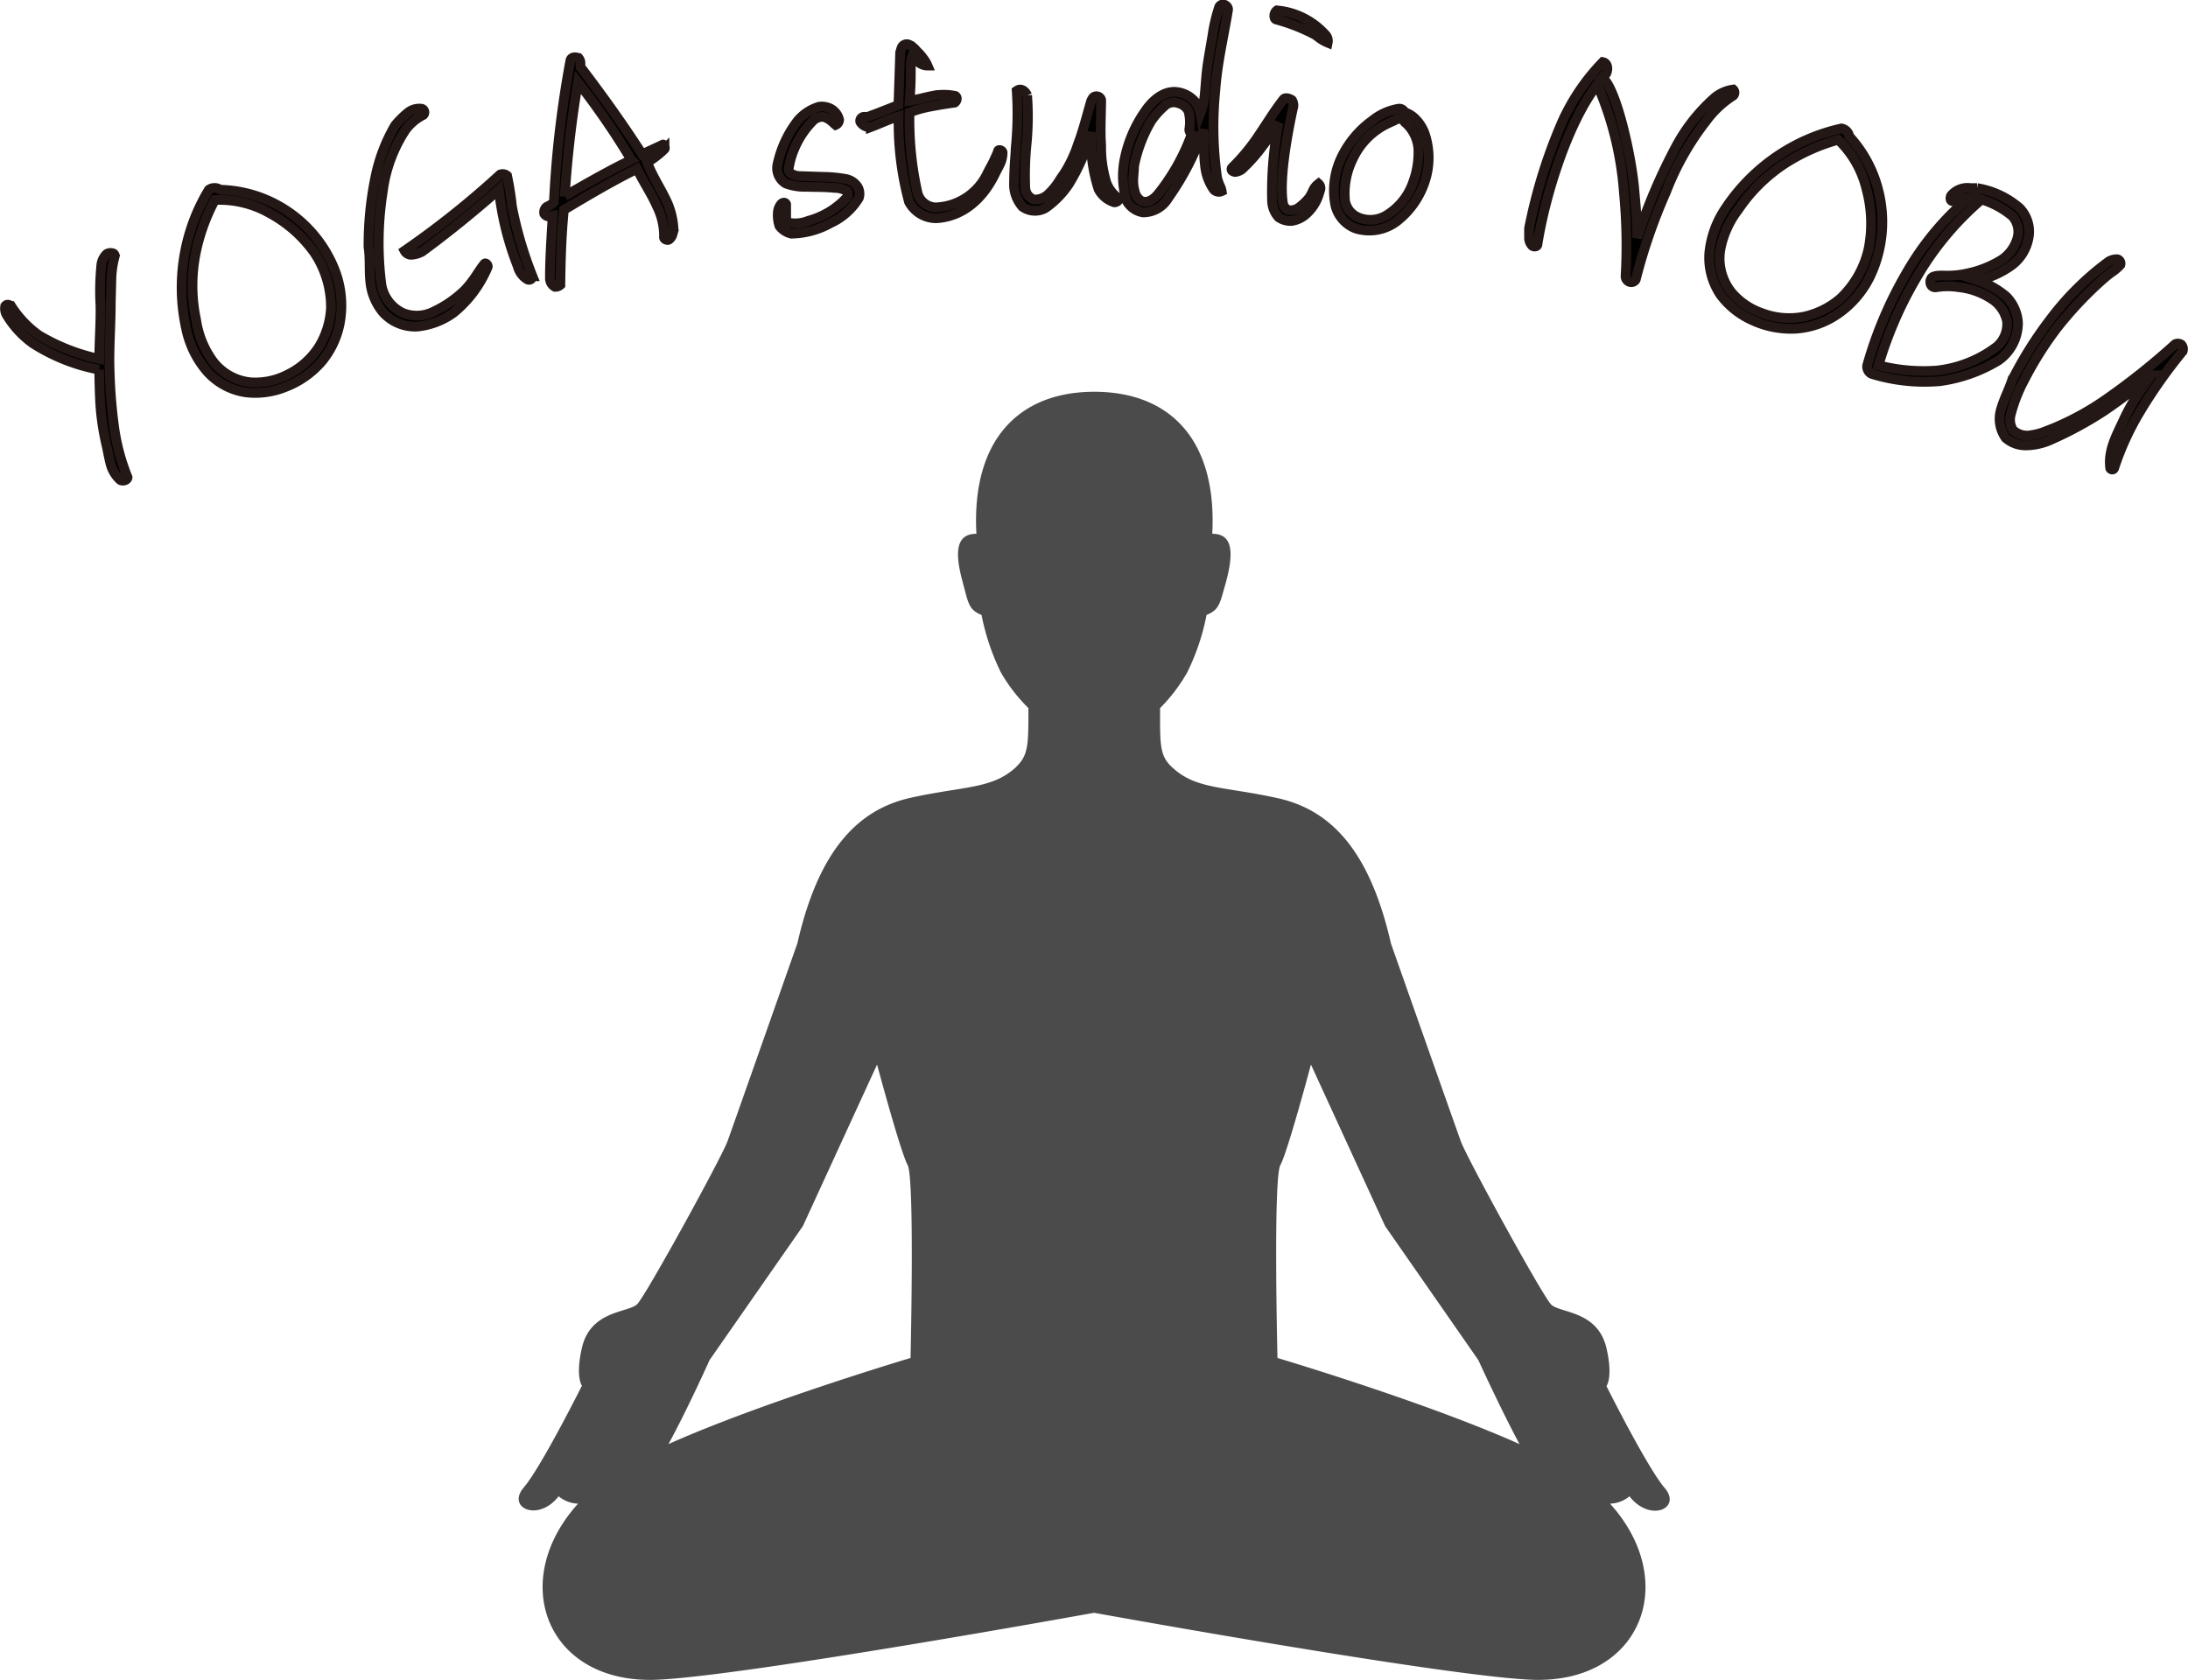 <svg xmlns="http://www.w3.org/2000/svg" viewBox="0 0 225.52 173.23"><defs><style>.cls-1{fill:#4b4b4b;}.cls-2{fill:none;stroke:#231815;}</style></defs><g id="レイヤー_2" data-name="レイヤー 2"><g id="レイヤー_1-2" data-name="レイヤー 1"><path class="cls-1" d="M171.58,153.4c-1.8-2.1-6-10.5-6-10.5s.7-.9,0-3.91c-.9-3.9-4.8-3.6-5.7-4.5s-8.7-15.15-9.3-16.8-7.21-20.41-7.21-20.41c-2.22-9.75-6.3-13.81-11.7-15s-8.26-.9-10.66-3C119.51,78,119.57,77,119.57,73a17.33,17.33,0,0,0,2.79-3.66,23.53,23.53,0,0,0,2-5.94c1.36-.55,1.37-1.22,2-3.37.8-3,.75-5-1.41-5,.51-9.69-4.36-14.64-12.16-14.64s-12.67,5-12.15,14.64c-2.17,0-2.23,2-1.41,5,.58,2.15.6,2.83,1.94,3.37a23.75,23.75,0,0,0,2,5.94A17.18,17.18,0,0,0,106,73c0,4,0,4.93-1.45,6.24-2.4,2.1-5.31,1.82-10.66,3s-9.48,5.26-11.7,15c0,0-6.6,18.75-7.2,20.41s-8.41,15.9-9.31,16.8-4.8.6-5.7,4.5c-.69,3,0,3.91,0,3.91s-4.2,8.4-6,10.5,1.5,3.6,3.6.9a3.29,3.29,0,0,0,2,.76c-7.32,8.1-3.15,18.66,8.19,18.15,9.29-.42,45-6.9,45-6.9s35.72,6.48,45,6.9c11.33.51,15.5-10.05,8.18-18.15a3.26,3.26,0,0,0,2-.76C170.08,157,173.38,155.5,171.58,153.4ZM93.85,140s-15.37,4.58-24.95,8.88c2-3.67,4.24-8.67,4.24-8.67l9.61-13.8,7.65-16.66s2.41,9,3.15,10.36S93.85,140,93.85,140Zm37.82,0s-.45-18.54.3-19.89,3.15-10.36,3.15-10.36l7.65,16.66,9.6,13.8s2.28,5,4.25,8.67C147,144.56,131.67,140,131.67,140Z"/><path d="M11.42,31.21c0,2.39-.2,4.74-.12,7a53.74,53.74,0,0,0,.49,6,21.62,21.62,0,0,0,1.36,5c0,.24-.41.45-.75.28a3.42,3.42,0,0,1-1-1.63c-.19-.73-.3-1.44-.47-2.14a26.6,26.6,0,0,1-.58-3.82c-.08-1.22-.1-2.46-.13-3.79A19.16,19.16,0,0,1,3.39,35.4a9.83,9.83,0,0,1-2.74-3,1.33,1.33,0,0,1-.11-.85c.19-.24.42-.12.61,0a10.9,10.9,0,0,0,2.84,3A20.46,20.46,0,0,0,10.23,37c0-1.73.16-3.82.12-5.54a26.84,26.84,0,0,1,.1-4.21A1.81,1.81,0,0,1,11,26.19a.72.72,0,0,1,.52-.1c.16,0,.35.13.3.35a10,10,0,0,0-.34,2.39Z"/><path d="M33.23,37.19a9.36,9.36,0,0,1-3.81,2.71,8.24,8.24,0,0,1-4.09.55,6.67,6.67,0,0,1-4-2.17A9.74,9.74,0,0,1,19.21,34a19.53,19.53,0,0,1-.13-8.1,19.18,19.18,0,0,1,2.45-6.34,1,1,0,0,1,1.16,0,12.93,12.93,0,0,1,5.93,1.6,13.1,13.1,0,0,1,5.81,6.49,10.07,10.07,0,0,1,.66,5.27A8.77,8.77,0,0,1,33.23,37.19ZM22.15,20.62a19.78,19.78,0,0,0-2,5.61A17,17,0,0,0,20.22,33a9.55,9.55,0,0,0,1.69,4.19,5.54,5.54,0,0,0,3.9,2.22,7.21,7.21,0,0,0,3.77-.76,8,8,0,0,0,3.29-2.89,8.48,8.48,0,0,0,1.24-4,10.11,10.11,0,0,0-1.69-5.68A13.61,13.61,0,0,0,27.83,22,10.45,10.45,0,0,0,22.15,20.62Z"/><path d="M43,33.67a4.46,4.46,0,0,1-3.51-1.45A5.78,5.78,0,0,1,38.16,29c-.12-1.17,0-2.37-.18-3.54a34.37,34.37,0,0,1,.74-7.34,17.3,17.3,0,0,1,2-5.19A8.58,8.58,0,0,1,42,11.65a1.85,1.85,0,0,1,1.47-.44.38.38,0,0,1,.16.64,5.13,5.13,0,0,0-1.85,1.57,15,15,0,0,0-2.32,6.3,33.79,33.79,0,0,0-.18,9.37,3.94,3.94,0,0,0,2.28,3.19,3.86,3.86,0,0,0,3.1-.14,11.78,11.78,0,0,0,3.29-2.28c.38-.41.71-.84,1-1.26s.64-1,1-1.42c.13-.11.36.15.32.34a12,12,0,0,1-3.49,4.7A7.67,7.67,0,0,1,43,33.67Zm11.87-5.18a.35.35,0,0,1-.51.32,2.21,2.21,0,0,1-1-1.36,30.22,30.22,0,0,1-1.94-7.9c-2.65,2.33-5.19,4.39-7.92,6.4a2.75,2.75,0,0,1-1.13.32.8.8,0,0,1-.67-.42A90,90,0,0,0,51.54,18a.68.68,0,0,1,.73.12,31.23,31.23,0,0,1,.5,3.15A39.58,39.58,0,0,0,54.89,28.49Z"/><path d="M68.83,21a7.9,7.9,0,0,1,.6,2.72c-.06.15-.06.31-.12.46a1,1,0,0,1-.32.49c-.16.17-.56,0-.55-.2a6.87,6.87,0,0,0-.72-3.19c-.59-1.34-1.44-2.58-2.06-3.87-2.58,1.27-5.07,2.75-7.54,4.23-.25,2.55-.33,5.1-.36,7.73a.75.75,0,0,1-.56.2,1,1,0,0,1-.52-.91c0-2.13.16-4.28.28-6.4a1.67,1.67,0,0,1-.39.06.59.59,0,0,1-.47-.28.7.7,0,0,1,.23-.7l.45-.24c.11-.1.23-.16.31-.25a106.45,106.45,0,0,1,1.7-14.61c.1-.43.62-.36.85-.25a.8.8,0,0,1,.19.5l0,.41c2.23,2.92,4.38,5.92,6.36,9,.48-.22,1.39-.64,2.15-1,.16,0,.24.41.15.47a9.26,9.26,0,0,1-1.78,1.37C67.28,18.26,68.21,19.58,68.83,21Zm-10.62-.79c2.27-1.3,4.48-2.58,6.86-3.73a78.22,78.22,0,0,0-5.5-8A113.63,113.63,0,0,0,58.21,20.25Z"/><path d="M81.56,24.09a2.14,2.14,0,0,1-1.22-.79,3.53,3.53,0,0,1-.16-1.47,1.44,1.44,0,0,1,.38-.84.42.42,0,0,1,.25-.1.24.24,0,0,1,.22.17c0,.39,0,.9,0,1.32s.17.57.51.62a3.61,3.61,0,0,0,1.78-.24,8.36,8.36,0,0,0,4-2.44.57.57,0,0,0,0-.6A2.55,2.55,0,0,0,86,19.37c-.93-.1-1.89-.08-2.85-.11A5.62,5.62,0,0,1,81,18.92a1.84,1.84,0,0,1-.88-1.9,11.19,11.19,0,0,1,2.12-4.6A4.61,4.61,0,0,1,84.43,11a2,2,0,0,1,1.18.2,1.75,1.75,0,0,1,.88,1.14.59.59,0,0,1-.36.54c-.18-.14-.3-.29-.45-.4a1.89,1.89,0,0,0-.47-.3.91.91,0,0,0-.67-.11,1.36,1.36,0,0,0-.8.44,9,9,0,0,0-1.89,2.89,8.17,8.17,0,0,0-.54,1.88.55.55,0,0,0,.21.6,1.66,1.66,0,0,0,.93.27l2.39.08a14,14,0,0,1,2.33.22,1.86,1.86,0,0,1,1.23.82,1.38,1.38,0,0,1,.12,1.14A6.64,6.64,0,0,1,85.61,23,8.55,8.55,0,0,1,81.56,24.09Z"/><path d="M102.66,17.71c-1.09,2.37-3.09,4.59-6.12,4.79a3.18,3.18,0,0,1-2.85-1.69A31.2,31.2,0,0,1,92.62,12c-1,.3-1.87.73-2.86,1.1a1.12,1.12,0,0,1-1.09-.54.42.42,0,0,1,.42-.52,1.24,1.24,0,0,0,.68-.12c.7-.25,2.13-.82,2.83-1.1l.17-5.09a2.28,2.28,0,0,1,.17-.83.57.57,0,0,1,.87-.23,2.09,2.09,0,0,1,.66.57l.18.18a4.1,4.1,0,0,1,.5.59,3.19,3.19,0,0,1,.45.75c-.62,0-.87-.33-1.32-.62A.92.92,0,0,0,94,5.91a2.08,2.08,0,0,0-.12.57V7.69c0,1-.07,2-.12,2.7.74-.12,1.55-.35,2.32-.5a5.83,5.83,0,0,1,2.39,0c.28.18.11.58-.07.69-.65.09-1.5.22-2.34.38a12.76,12.76,0,0,0-2.31.63,34.2,34.2,0,0,0,.83,8.33,2,2,0,0,0,1.85,1.46,6.13,6.13,0,0,0,5.39-3.62l.58-1.09c.16-.37.34-.71.47-1.08,0-.17.22-.12.29-.09a.32.32,0,0,1,.18.21,2.76,2.76,0,0,1-.18,1C103,17.09,102.81,17.43,102.66,17.71Z"/><path d="M114.85,20.86a2.78,2.78,0,0,1-1.62-1.35,16,16,0,0,1-.75-5.9,20.11,20.11,0,0,1-2.33,5.4,9.31,9.31,0,0,1-2.38,2.43,2.19,2.19,0,0,1-2.39-.13,3.49,3.49,0,0,1-.86-2.53c0-1.31.12-2.59.2-3.86a35.52,35.52,0,0,0,.07-5.56c.52-.37.95.15,1.08.47A29.68,29.68,0,0,1,105.8,15a32.49,32.49,0,0,0-.12,4.41,1.33,1.33,0,0,0,.9,1.16,2,2,0,0,0,1.56-.64,8.12,8.12,0,0,0,.8-.93c.22-.33.44-.7.67-1a13.21,13.21,0,0,0,1.51-3.17c.54-1.41.9-2.92,1.34-4.4a.25.25,0,0,0,.06-.13c.09-.17.19-.36.42-.37a.49.49,0,0,1,.56.39c0,1.43-.11,3.14,0,4.67a12.55,12.55,0,0,0,.52,3.78,3.37,3.37,0,0,0,1.2,1.62c.13.09,0,.26,0,.32A.5.5,0,0,1,114.85,20.86Z"/><path d="M124.2,17.05c-.15-1.18-.07-2.42-.16-3.67a28.57,28.57,0,0,1-3.65,7.07,3,3,0,0,1-2.57,1.45,2.36,2.36,0,0,1-1.72-1.24,8.82,8.82,0,0,1-.18-4.29,13,13,0,0,1,2.1-4.89c.73-1.09,1.88-2.13,3.24-2a2.92,2.92,0,0,1,2,1.11,2.81,2.81,0,0,1,.46,1.1,7.13,7.13,0,0,0,.46-2.05c.1-1,.14-2,.3-3.06s.34-2,.5-3a16.88,16.88,0,0,1,.69-2.89c.38-.54,1,0,.9.36-.45,2.77-1.1,5.42-1.3,8.26a37.33,37.33,0,0,0,.18,9,4.88,4.88,0,0,0,.36,1,2,2,0,0,1,.11.4.69.69,0,0,1-.84-.2A5.18,5.18,0,0,1,124.2,17.05Zm-1.7-5.58a1.61,1.61,0,0,0-1-.82,1.44,1.44,0,0,0-1.28.12,8.34,8.34,0,0,0-1.57,1.71,14.92,14.92,0,0,0-1.76,4.65c0,.42-.06.88-.08,1.33a4,4,0,0,0,.15,1.28,1.51,1.51,0,0,0,.72,1c.61.21,1.15-.13,1.63-.67a21.55,21.55,0,0,0,3.52-6.25.57.57,0,0,1-.25-.47A4.49,4.49,0,0,0,122.5,11.47Z"/><path d="M133.13,22.78a2.13,2.13,0,0,1-1.34-.38,2.6,2.6,0,0,1-.68-1.73,36.49,36.49,0,0,1,.68-8c-.53.81-1,1.55-1.61,2.33A16.56,16.56,0,0,1,128,17.46a1.5,1.5,0,0,1-.68.27.66.66,0,0,1-.32-.12.23.23,0,0,1,0-.33,20.71,20.71,0,0,0,2.82-3.44c.82-1.21,1.55-2.43,2.47-3.6.18-.24.66-.07.87.08a1,1,0,0,1,.1.86c-.7,3.25-1.43,7.62-1,9.89a.94.94,0,0,0,.58.6A1.49,1.49,0,0,0,134,21.3a5.4,5.4,0,0,0,1-1,6.38,6.38,0,0,0,.35-.69,1.85,1.85,0,0,1,.55-.67.63.63,0,0,1,.17.67l-.18.57a4.54,4.54,0,0,1-1.24,1.87A2.87,2.87,0,0,1,133.13,22.78ZM135.57,3.6a19.34,19.34,0,0,0-4-1.58c-.32-.06-.3-.71.05-.95a7.64,7.64,0,0,1,4.94,2.45.94.94,0,0,1,.29.88,4.31,4.31,0,0,1-.73-.39Z"/><path d="M139.74,23.56a3.4,3.4,0,0,1-2.09-2.33,7.9,7.9,0,0,1,.55-4.87,10,10,0,0,1,3.23-3.92,5.79,5.79,0,0,1,2.77-1.24.59.59,0,0,1,.57.37,2.69,2.69,0,0,1,1.07.64A4.09,4.09,0,0,1,146.92,14a7.75,7.75,0,0,1-.07,4.74,8.58,8.58,0,0,1-2.59,3.84A4.71,4.71,0,0,1,139.74,23.56Zm4.18-11.25a3.69,3.69,0,0,1-.53.26l-.49.23a7.59,7.59,0,0,0-3.53,3.72,8,8,0,0,0-.73,4.19,2.28,2.28,0,0,0,1.48,1.75,3.22,3.22,0,0,0,2.95-.37,6.4,6.4,0,0,0,2.59-3.34,8.84,8.84,0,0,0,.53-3.43,4,4,0,0,0-1.39-2.72A.7.7,0,0,0,143.92,12.31Z"/><path d="M171.73,19.77a56.85,56.85,0,0,0-3.13,9.05.52.52,0,0,1-.51.27.61.61,0,0,1-.54-.64,56.55,56.55,0,0,0-.17-8.55,33.86,33.86,0,0,0-2.47-10.52,2.47,2.47,0,0,1-.27-.67c-3.13,4.06-5.41,11.64-6.17,16.47,0,.29-.45.29-.57.12a1.15,1.15,0,0,1-.3-.82l0-.93a53.36,53.36,0,0,1,3.42-11,21.54,21.54,0,0,1,4.18-6.15c.61.12.53.94.32,1.23l-.4.4a1.63,1.63,0,0,1,.55.58c1.25,2,2.52,7.83,2.78,10.9.15,1.66.3,3.32.3,5a58.18,58.18,0,0,1,4-9.41,18.18,18.18,0,0,1,3.8-4.87,3.78,3.78,0,0,1,2.09-1,.43.43,0,0,1,0,.63,10.25,10.25,0,0,0-2.75,2.57A28.42,28.42,0,0,0,171.73,19.77Z"/><path d="M185.21,33.88a9.41,9.41,0,0,1-4.59-.86,8.37,8.37,0,0,1-3.24-2.56,6.79,6.79,0,0,1-1.2-4.39,9.9,9.9,0,0,1,1.6-4.49,19.6,19.6,0,0,1,5.75-5.72,19.17,19.17,0,0,1,6.27-2.62,1,1,0,0,1,.81.82,12.78,12.78,0,0,1,2.95,5.39,13.11,13.11,0,0,1-.64,8.68,10,10,0,0,1-3.34,4.13A8.68,8.68,0,0,1,185.21,33.88Zm4.26-19.47A19.85,19.85,0,0,0,184,16.85a17.1,17.1,0,0,0-4.83,4.76,9.7,9.7,0,0,0-1.85,4.13,5.61,5.61,0,0,0,1.11,4.35,7.12,7.12,0,0,0,3.16,2.18,7.89,7.89,0,0,0,4.37.37,8.55,8.55,0,0,0,3.72-1.86,10.05,10.05,0,0,0,2.92-5.16,13.48,13.48,0,0,0-.23-6.15A10.33,10.33,0,0,0,189.47,14.41Z"/><path d="M199.93,39.3a18.46,18.46,0,0,1-7-.75.83.83,0,0,1-.48-.86,41,41,0,0,1,4.1-9.64,29.11,29.11,0,0,1,6.36-7.64,5.36,5.36,0,0,0-.68.06l-.94.27c-.32,0-.28-.4-.19-.57a2.18,2.18,0,0,1,2-.78h.68a8.88,8.88,0,0,1,4.43,2.1,3.53,3.53,0,0,1,.94,2.51,4.53,4.53,0,0,1-1.76,3.32,9.61,9.61,0,0,1-3.53,1.6,8.85,8.85,0,0,1,2.91,1.63A4.19,4.19,0,0,1,208,33.31a4.74,4.74,0,0,1-2,3.84A15.67,15.67,0,0,1,199.93,39.3Zm5.38-8.46a7.65,7.65,0,0,0-3.43-1.23,7.32,7.32,0,0,0-2.28,0c-.76.13-.81-.88-.34-1.08s1.14-.09,1.74-.12a8.77,8.77,0,0,0,1.66-.2,11,11,0,0,0,3.68-1.45,4,4,0,0,0,1.62-2.3,2.43,2.43,0,0,0-.53-2.16,8.94,8.94,0,0,0-3.19-1.73,31.06,31.06,0,0,0-6.78,8.19,39.71,39.71,0,0,0-3.84,8.9,18.63,18.63,0,0,0,6,.54,12.39,12.39,0,0,0,6.25-2.51,3.11,3.11,0,0,0,1-2.56A3.59,3.59,0,0,0,205.31,30.84Z"/><path d="M220.38,40.63c.43-.65.91-1.28,1.33-1.94a57.28,57.28,0,0,1-4.87,3.7,37.94,37.94,0,0,1-5.7,3.06,6.43,6.43,0,0,1-2.41.47,3.11,3.11,0,0,1-2-.77,3.38,3.38,0,0,1-.47-3c.29-1,.81-2,1.12-2.93a39.81,39.81,0,0,1,3.94-6.29,29,29,0,0,1,6-5.95,1.53,1.53,0,0,1,.94-.25.46.46,0,0,1,.29.57,5,5,0,0,1-.88.76,11.06,11.06,0,0,0-.89.71A38.38,38.38,0,0,0,212,33.84a36,36,0,0,0-3.36,5.34,15.85,15.85,0,0,0-1.4,3.61,2.05,2.05,0,0,0,.24,1.55,2.14,2.14,0,0,0,1.84.53,7.32,7.32,0,0,0,1.19-.28l1.1-.43a28.56,28.56,0,0,0,5.47-3,71.17,71.17,0,0,0,7.12-5.68.63.63,0,0,1,.63.05.68.68,0,0,1,.14.68,51.94,51.94,0,0,0-4.36,6.17,28.32,28.32,0,0,0-2.7,5.88c-.11.28-.41.09-.41,0-.24-1.86.66-3.38,1.4-5A18.77,18.77,0,0,1,220.38,40.63Z"/><path class="cls-2" d="M11.42,31.21c0,2.39-.2,4.74-.12,7a53.74,53.74,0,0,0,.49,6,21.62,21.62,0,0,0,1.36,5c0,.24-.41.45-.75.28a3.42,3.42,0,0,1-1-1.63c-.19-.73-.3-1.44-.47-2.14a26.6,26.6,0,0,1-.58-3.82c-.08-1.22-.1-2.46-.13-3.79A19.16,19.16,0,0,1,3.39,35.4a9.83,9.83,0,0,1-2.74-3,1.33,1.33,0,0,1-.11-.85c.19-.24.42-.12.61,0a10.9,10.9,0,0,0,2.84,3A20.46,20.46,0,0,0,10.23,37c0-1.73.16-3.82.12-5.54a26.84,26.84,0,0,1,.1-4.21A1.81,1.81,0,0,1,11,26.19a.72.72,0,0,1,.52-.1c.16,0,.35.13.3.35a10,10,0,0,0-.34,2.39Z"/><path class="cls-2" d="M33.23,37.19a9.36,9.36,0,0,1-3.81,2.71,8.24,8.24,0,0,1-4.09.55,6.67,6.67,0,0,1-4-2.17A9.74,9.74,0,0,1,19.21,34a19.53,19.53,0,0,1-.13-8.1,19.18,19.18,0,0,1,2.45-6.34,1,1,0,0,1,1.16,0,12.93,12.93,0,0,1,5.93,1.6,13.1,13.1,0,0,1,5.81,6.49,10.07,10.07,0,0,1,.66,5.27A8.77,8.77,0,0,1,33.23,37.19ZM22.15,20.62a19.78,19.78,0,0,0-2,5.61A17,17,0,0,0,20.22,33a9.55,9.55,0,0,0,1.69,4.19,5.54,5.54,0,0,0,3.9,2.22,7.21,7.21,0,0,0,3.77-.76,8,8,0,0,0,3.29-2.89,8.48,8.48,0,0,0,1.24-4,10.11,10.11,0,0,0-1.69-5.68A13.61,13.61,0,0,0,27.83,22,10.45,10.45,0,0,0,22.15,20.62Z"/><path class="cls-2" d="M43,33.67a4.46,4.46,0,0,1-3.51-1.45A5.78,5.78,0,0,1,38.16,29c-.12-1.17,0-2.37-.18-3.54a34.37,34.37,0,0,1,.74-7.34,17.3,17.3,0,0,1,2-5.19A8.58,8.58,0,0,1,42,11.65a1.85,1.85,0,0,1,1.47-.44.38.38,0,0,1,.16.64,5.13,5.13,0,0,0-1.85,1.57,15,15,0,0,0-2.32,6.3,33.79,33.79,0,0,0-.18,9.37,3.94,3.94,0,0,0,2.28,3.19,3.86,3.86,0,0,0,3.1-.14,11.78,11.78,0,0,0,3.29-2.28c.38-.41.71-.84,1-1.26s.64-1,1-1.42c.13-.11.36.15.32.34a12,12,0,0,1-3.49,4.7A7.67,7.67,0,0,1,43,33.67Zm11.87-5.18a.35.35,0,0,1-.51.32,2.21,2.21,0,0,1-1-1.36,30.22,30.22,0,0,1-1.94-7.9c-2.65,2.33-5.19,4.39-7.92,6.4a2.75,2.75,0,0,1-1.13.32.8.8,0,0,1-.67-.42A90,90,0,0,0,51.54,18a.68.68,0,0,1,.73.12,31.23,31.23,0,0,1,.5,3.15A39.58,39.58,0,0,0,54.89,28.49Z"/><path class="cls-2" d="M68.83,21a7.9,7.9,0,0,1,.6,2.72c-.06.15-.06.31-.12.46a1,1,0,0,1-.32.49c-.16.17-.56,0-.55-.2a6.87,6.87,0,0,0-.72-3.19c-.59-1.34-1.44-2.58-2.06-3.87-2.58,1.27-5.07,2.75-7.54,4.23-.25,2.55-.33,5.1-.36,7.73a.75.75,0,0,1-.56.2,1,1,0,0,1-.52-.91c0-2.13.16-4.28.28-6.4a1.67,1.67,0,0,1-.39.06.59.59,0,0,1-.47-.28.7.7,0,0,1,.23-.7l.45-.24c.11-.1.23-.16.31-.25a106.45,106.45,0,0,1,1.7-14.61c.1-.43.62-.36.85-.25a.8.8,0,0,1,.19.5l0,.41c2.23,2.92,4.38,5.92,6.36,9,.48-.22,1.39-.64,2.15-1,.16,0,.24.41.15.47a9.26,9.26,0,0,1-1.78,1.37C67.28,18.26,68.21,19.58,68.83,21Zm-10.62-.79c2.27-1.3,4.48-2.58,6.86-3.73a78.22,78.22,0,0,0-5.5-8A113.63,113.63,0,0,0,58.21,20.25Z"/><path class="cls-2" d="M81.56,24.09a2.14,2.14,0,0,1-1.22-.79,3.53,3.53,0,0,1-.16-1.47,1.44,1.44,0,0,1,.38-.84.42.42,0,0,1,.25-.1.24.24,0,0,1,.22.17c0,.39,0,.9,0,1.32s.17.57.51.62a3.61,3.61,0,0,0,1.78-.24,8.36,8.36,0,0,0,4-2.44.57.57,0,0,0,0-.6A2.55,2.55,0,0,0,86,19.37c-.93-.1-1.89-.08-2.85-.11A5.62,5.62,0,0,1,81,18.92a1.84,1.84,0,0,1-.88-1.9,11.19,11.19,0,0,1,2.12-4.6A4.61,4.61,0,0,1,84.43,11a2,2,0,0,1,1.18.2,1.75,1.75,0,0,1,.88,1.14.59.59,0,0,1-.36.54c-.18-.14-.3-.29-.45-.4a1.89,1.89,0,0,0-.47-.3.91.91,0,0,0-.67-.11,1.36,1.36,0,0,0-.8.44,9,9,0,0,0-1.89,2.89,8.17,8.17,0,0,0-.54,1.88.55.55,0,0,0,.21.6,1.66,1.66,0,0,0,.93.27l2.39.08a14,14,0,0,1,2.33.22,1.86,1.86,0,0,1,1.23.82,1.38,1.38,0,0,1,.12,1.14A6.64,6.64,0,0,1,85.61,23,8.55,8.55,0,0,1,81.56,24.09Z"/><path class="cls-2" d="M102.66,17.71c-1.09,2.37-3.09,4.59-6.12,4.79a3.18,3.18,0,0,1-2.85-1.69A31.2,31.2,0,0,1,92.62,12c-1,.3-1.87.73-2.86,1.1a1.12,1.12,0,0,1-1.09-.54.42.42,0,0,1,.42-.52,1.24,1.24,0,0,0,.68-.12c.7-.25,2.13-.82,2.83-1.1l.17-5.09a2.28,2.28,0,0,1,.17-.83.57.57,0,0,1,.87-.23,2.09,2.09,0,0,1,.66.57l.18.18a4.1,4.1,0,0,1,.5.59,3.19,3.19,0,0,1,.45.75c-.62,0-.87-.33-1.32-.62A.92.92,0,0,0,94,5.91a2.08,2.08,0,0,0-.12.57V7.69c0,1-.07,2-.12,2.7.74-.12,1.55-.35,2.32-.5a5.83,5.83,0,0,1,2.39,0c.28.18.11.58-.07.69-.65.09-1.5.22-2.34.38a12.76,12.76,0,0,0-2.31.63,34.2,34.2,0,0,0,.83,8.33,2,2,0,0,0,1.85,1.46,6.13,6.13,0,0,0,5.39-3.62l.58-1.09c.16-.37.34-.71.47-1.08,0-.17.22-.12.29-.09a.32.32,0,0,1,.18.21,2.76,2.76,0,0,1-.18,1C103,17.09,102.81,17.43,102.66,17.71Z"/><path class="cls-2" d="M114.85,20.86a2.78,2.78,0,0,1-1.62-1.35,16,16,0,0,1-.75-5.9,20.11,20.11,0,0,1-2.33,5.4,9.31,9.31,0,0,1-2.38,2.43,2.19,2.19,0,0,1-2.39-.13,3.49,3.49,0,0,1-.86-2.53c0-1.31.12-2.59.2-3.86a35.52,35.52,0,0,0,.07-5.56c.52-.37.95.15,1.08.47A29.68,29.68,0,0,1,105.8,15a32.49,32.49,0,0,0-.12,4.41,1.33,1.33,0,0,0,.9,1.16,2,2,0,0,0,1.56-.64,8.12,8.12,0,0,0,.8-.93c.22-.33.44-.7.67-1a13.21,13.21,0,0,0,1.51-3.17c.54-1.41.9-2.92,1.34-4.4a.25.25,0,0,0,.06-.13c.09-.17.19-.36.42-.37a.49.49,0,0,1,.56.39c0,1.43-.11,3.14,0,4.67a12.55,12.55,0,0,0,.52,3.78,3.37,3.37,0,0,0,1.2,1.62c.13.09,0,.26,0,.32A.5.5,0,0,1,114.85,20.86Z"/><path class="cls-2" d="M124.2,17.05c-.15-1.18-.07-2.42-.16-3.67a28.57,28.57,0,0,1-3.65,7.07,3,3,0,0,1-2.57,1.45,2.36,2.36,0,0,1-1.72-1.24,8.82,8.82,0,0,1-.18-4.29,13,13,0,0,1,2.1-4.89c.73-1.09,1.88-2.13,3.24-2a2.92,2.92,0,0,1,2,1.11,2.81,2.81,0,0,1,.46,1.1,7.13,7.13,0,0,0,.46-2.05c.1-1,.14-2,.3-3.06s.34-2,.5-3a16.88,16.88,0,0,1,.69-2.89c.38-.54,1,0,.9.36-.45,2.77-1.1,5.42-1.3,8.26a37.33,37.33,0,0,0,.18,9,4.88,4.88,0,0,0,.36,1,2,2,0,0,1,.11.4.69.69,0,0,1-.84-.2A5.18,5.18,0,0,1,124.2,17.05Zm-1.7-5.58a1.61,1.61,0,0,0-1-.82,1.44,1.44,0,0,0-1.28.12,8.34,8.34,0,0,0-1.57,1.71,14.92,14.92,0,0,0-1.76,4.65c0,.42-.06.88-.08,1.33a4,4,0,0,0,.15,1.28,1.51,1.51,0,0,0,.72,1c.61.21,1.15-.13,1.63-.67a21.55,21.55,0,0,0,3.52-6.25.57.57,0,0,1-.25-.47A4.49,4.49,0,0,0,122.5,11.47Z"/><path class="cls-2" d="M133.13,22.78a2.13,2.13,0,0,1-1.34-.38,2.6,2.6,0,0,1-.68-1.73,36.49,36.49,0,0,1,.68-8c-.53.81-1,1.55-1.61,2.33A16.56,16.56,0,0,1,128,17.46a1.5,1.5,0,0,1-.68.27.66.66,0,0,1-.32-.12.23.23,0,0,1,0-.33,20.71,20.71,0,0,0,2.82-3.44c.82-1.21,1.55-2.43,2.47-3.6.18-.24.66-.07.87.08a1,1,0,0,1,.1.86c-.7,3.25-1.43,7.62-1,9.89a.94.94,0,0,0,.58.6A1.49,1.49,0,0,0,134,21.3a5.4,5.4,0,0,0,1-1,6.38,6.38,0,0,0,.35-.69,1.85,1.85,0,0,1,.55-.67.63.63,0,0,1,.17.67l-.18.57a4.54,4.54,0,0,1-1.24,1.87A2.87,2.87,0,0,1,133.13,22.78ZM135.57,3.6a19.34,19.34,0,0,0-4-1.58c-.32-.06-.3-.71.05-.95a7.64,7.64,0,0,1,4.94,2.45.94.94,0,0,1,.29.88,4.31,4.31,0,0,1-.73-.39Z"/><path class="cls-2" d="M139.74,23.56a3.4,3.4,0,0,1-2.09-2.33,7.9,7.9,0,0,1,.55-4.87,10,10,0,0,1,3.23-3.92,5.79,5.79,0,0,1,2.77-1.24.59.59,0,0,1,.57.37,2.69,2.69,0,0,1,1.07.64A4.09,4.09,0,0,1,146.92,14a7.75,7.75,0,0,1-.07,4.74,8.58,8.58,0,0,1-2.59,3.84A4.71,4.71,0,0,1,139.74,23.56Zm4.18-11.25a3.69,3.69,0,0,1-.53.26l-.49.23a7.59,7.59,0,0,0-3.53,3.72,8,8,0,0,0-.73,4.19,2.28,2.28,0,0,0,1.48,1.75,3.22,3.22,0,0,0,2.95-.37,6.4,6.4,0,0,0,2.59-3.34,8.84,8.84,0,0,0,.53-3.43,4,4,0,0,0-1.39-2.72A.7.7,0,0,0,143.92,12.31Z"/><path class="cls-2" d="M171.73,19.77a56.85,56.85,0,0,0-3.13,9.05.52.52,0,0,1-.51.27.61.61,0,0,1-.54-.64,56.55,56.55,0,0,0-.17-8.55,33.86,33.86,0,0,0-2.47-10.52,2.47,2.47,0,0,1-.27-.67c-3.13,4.06-5.41,11.64-6.17,16.47,0,.29-.45.29-.57.12a1.15,1.15,0,0,1-.3-.82l0-.93a53.36,53.36,0,0,1,3.42-11,21.54,21.54,0,0,1,4.18-6.15c.61.12.53.94.32,1.23l-.4.4a1.63,1.63,0,0,1,.55.58c1.25,2,2.52,7.83,2.78,10.9.15,1.66.3,3.32.3,5a58.18,58.18,0,0,1,4-9.41,18.18,18.18,0,0,1,3.8-4.87,3.78,3.78,0,0,1,2.09-1,.43.43,0,0,1,0,.63,10.25,10.25,0,0,0-2.75,2.57A28.42,28.42,0,0,0,171.73,19.77Z"/><path class="cls-2" d="M185.21,33.88a9.41,9.41,0,0,1-4.59-.86,8.37,8.37,0,0,1-3.24-2.56,6.79,6.79,0,0,1-1.2-4.39,9.9,9.9,0,0,1,1.6-4.49,19.6,19.6,0,0,1,5.75-5.72,19.17,19.17,0,0,1,6.27-2.62,1,1,0,0,1,.81.82,12.78,12.78,0,0,1,2.95,5.39,13.11,13.11,0,0,1-.64,8.68,10,10,0,0,1-3.34,4.13A8.68,8.68,0,0,1,185.21,33.88Zm4.26-19.47A19.85,19.85,0,0,0,184,16.85a17.1,17.1,0,0,0-4.83,4.76,9.7,9.7,0,0,0-1.85,4.13,5.61,5.61,0,0,0,1.11,4.35,7.12,7.12,0,0,0,3.16,2.18,7.89,7.89,0,0,0,4.37.37,8.55,8.55,0,0,0,3.72-1.86,10.05,10.05,0,0,0,2.92-5.16,13.48,13.48,0,0,0-.23-6.15A10.33,10.33,0,0,0,189.47,14.41Z"/><path class="cls-2" d="M199.93,39.3a18.46,18.46,0,0,1-7-.75.83.83,0,0,1-.48-.86,41,41,0,0,1,4.1-9.64,29.11,29.11,0,0,1,6.36-7.64,5.36,5.36,0,0,0-.68.06l-.94.27c-.32,0-.28-.4-.19-.57a2.18,2.18,0,0,1,2-.78h.68a8.88,8.88,0,0,1,4.43,2.1,3.53,3.53,0,0,1,.94,2.51,4.53,4.53,0,0,1-1.76,3.32,9.61,9.61,0,0,1-3.53,1.6,8.85,8.85,0,0,1,2.91,1.63A4.19,4.19,0,0,1,208,33.31a4.74,4.74,0,0,1-2,3.84A15.67,15.67,0,0,1,199.93,39.3Zm5.38-8.46a7.65,7.65,0,0,0-3.43-1.23,7.32,7.32,0,0,0-2.28,0c-.76.13-.81-.88-.34-1.08s1.14-.09,1.74-.12a8.77,8.77,0,0,0,1.66-.2,11,11,0,0,0,3.68-1.45,4,4,0,0,0,1.62-2.3,2.43,2.43,0,0,0-.53-2.16,8.94,8.94,0,0,0-3.19-1.73,31.06,31.06,0,0,0-6.78,8.19,39.71,39.71,0,0,0-3.84,8.9,18.63,18.63,0,0,0,6,.54,12.39,12.39,0,0,0,6.25-2.51,3.11,3.11,0,0,0,1-2.56A3.59,3.59,0,0,0,205.31,30.84Z"/><path class="cls-2" d="M220.38,40.63c.43-.65.91-1.28,1.33-1.94a57.28,57.28,0,0,1-4.87,3.7,37.94,37.94,0,0,1-5.7,3.06,6.43,6.43,0,0,1-2.41.47,3.11,3.11,0,0,1-2-.77,3.38,3.38,0,0,1-.47-3c.29-1,.81-2,1.12-2.93a39.81,39.81,0,0,1,3.94-6.29,29,29,0,0,1,6-5.95,1.53,1.53,0,0,1,.94-.25.46.46,0,0,1,.29.57,5,5,0,0,1-.88.76,11.06,11.06,0,0,0-.89.71A38.38,38.38,0,0,0,212,33.84a36,36,0,0,0-3.36,5.34,15.85,15.85,0,0,0-1.4,3.61,2.05,2.05,0,0,0,.24,1.55,2.14,2.14,0,0,0,1.84.53,7.32,7.32,0,0,0,1.19-.28l1.1-.43a28.56,28.56,0,0,0,5.47-3,71.17,71.17,0,0,0,7.12-5.68.63.63,0,0,1,.63.05.68.68,0,0,1,.14.68,51.94,51.94,0,0,0-4.36,6.17,28.32,28.32,0,0,0-2.7,5.88c-.11.28-.41.09-.41,0-.24-1.86.66-3.38,1.4-5A18.77,18.77,0,0,1,220.38,40.63Z"/></g></g></svg>